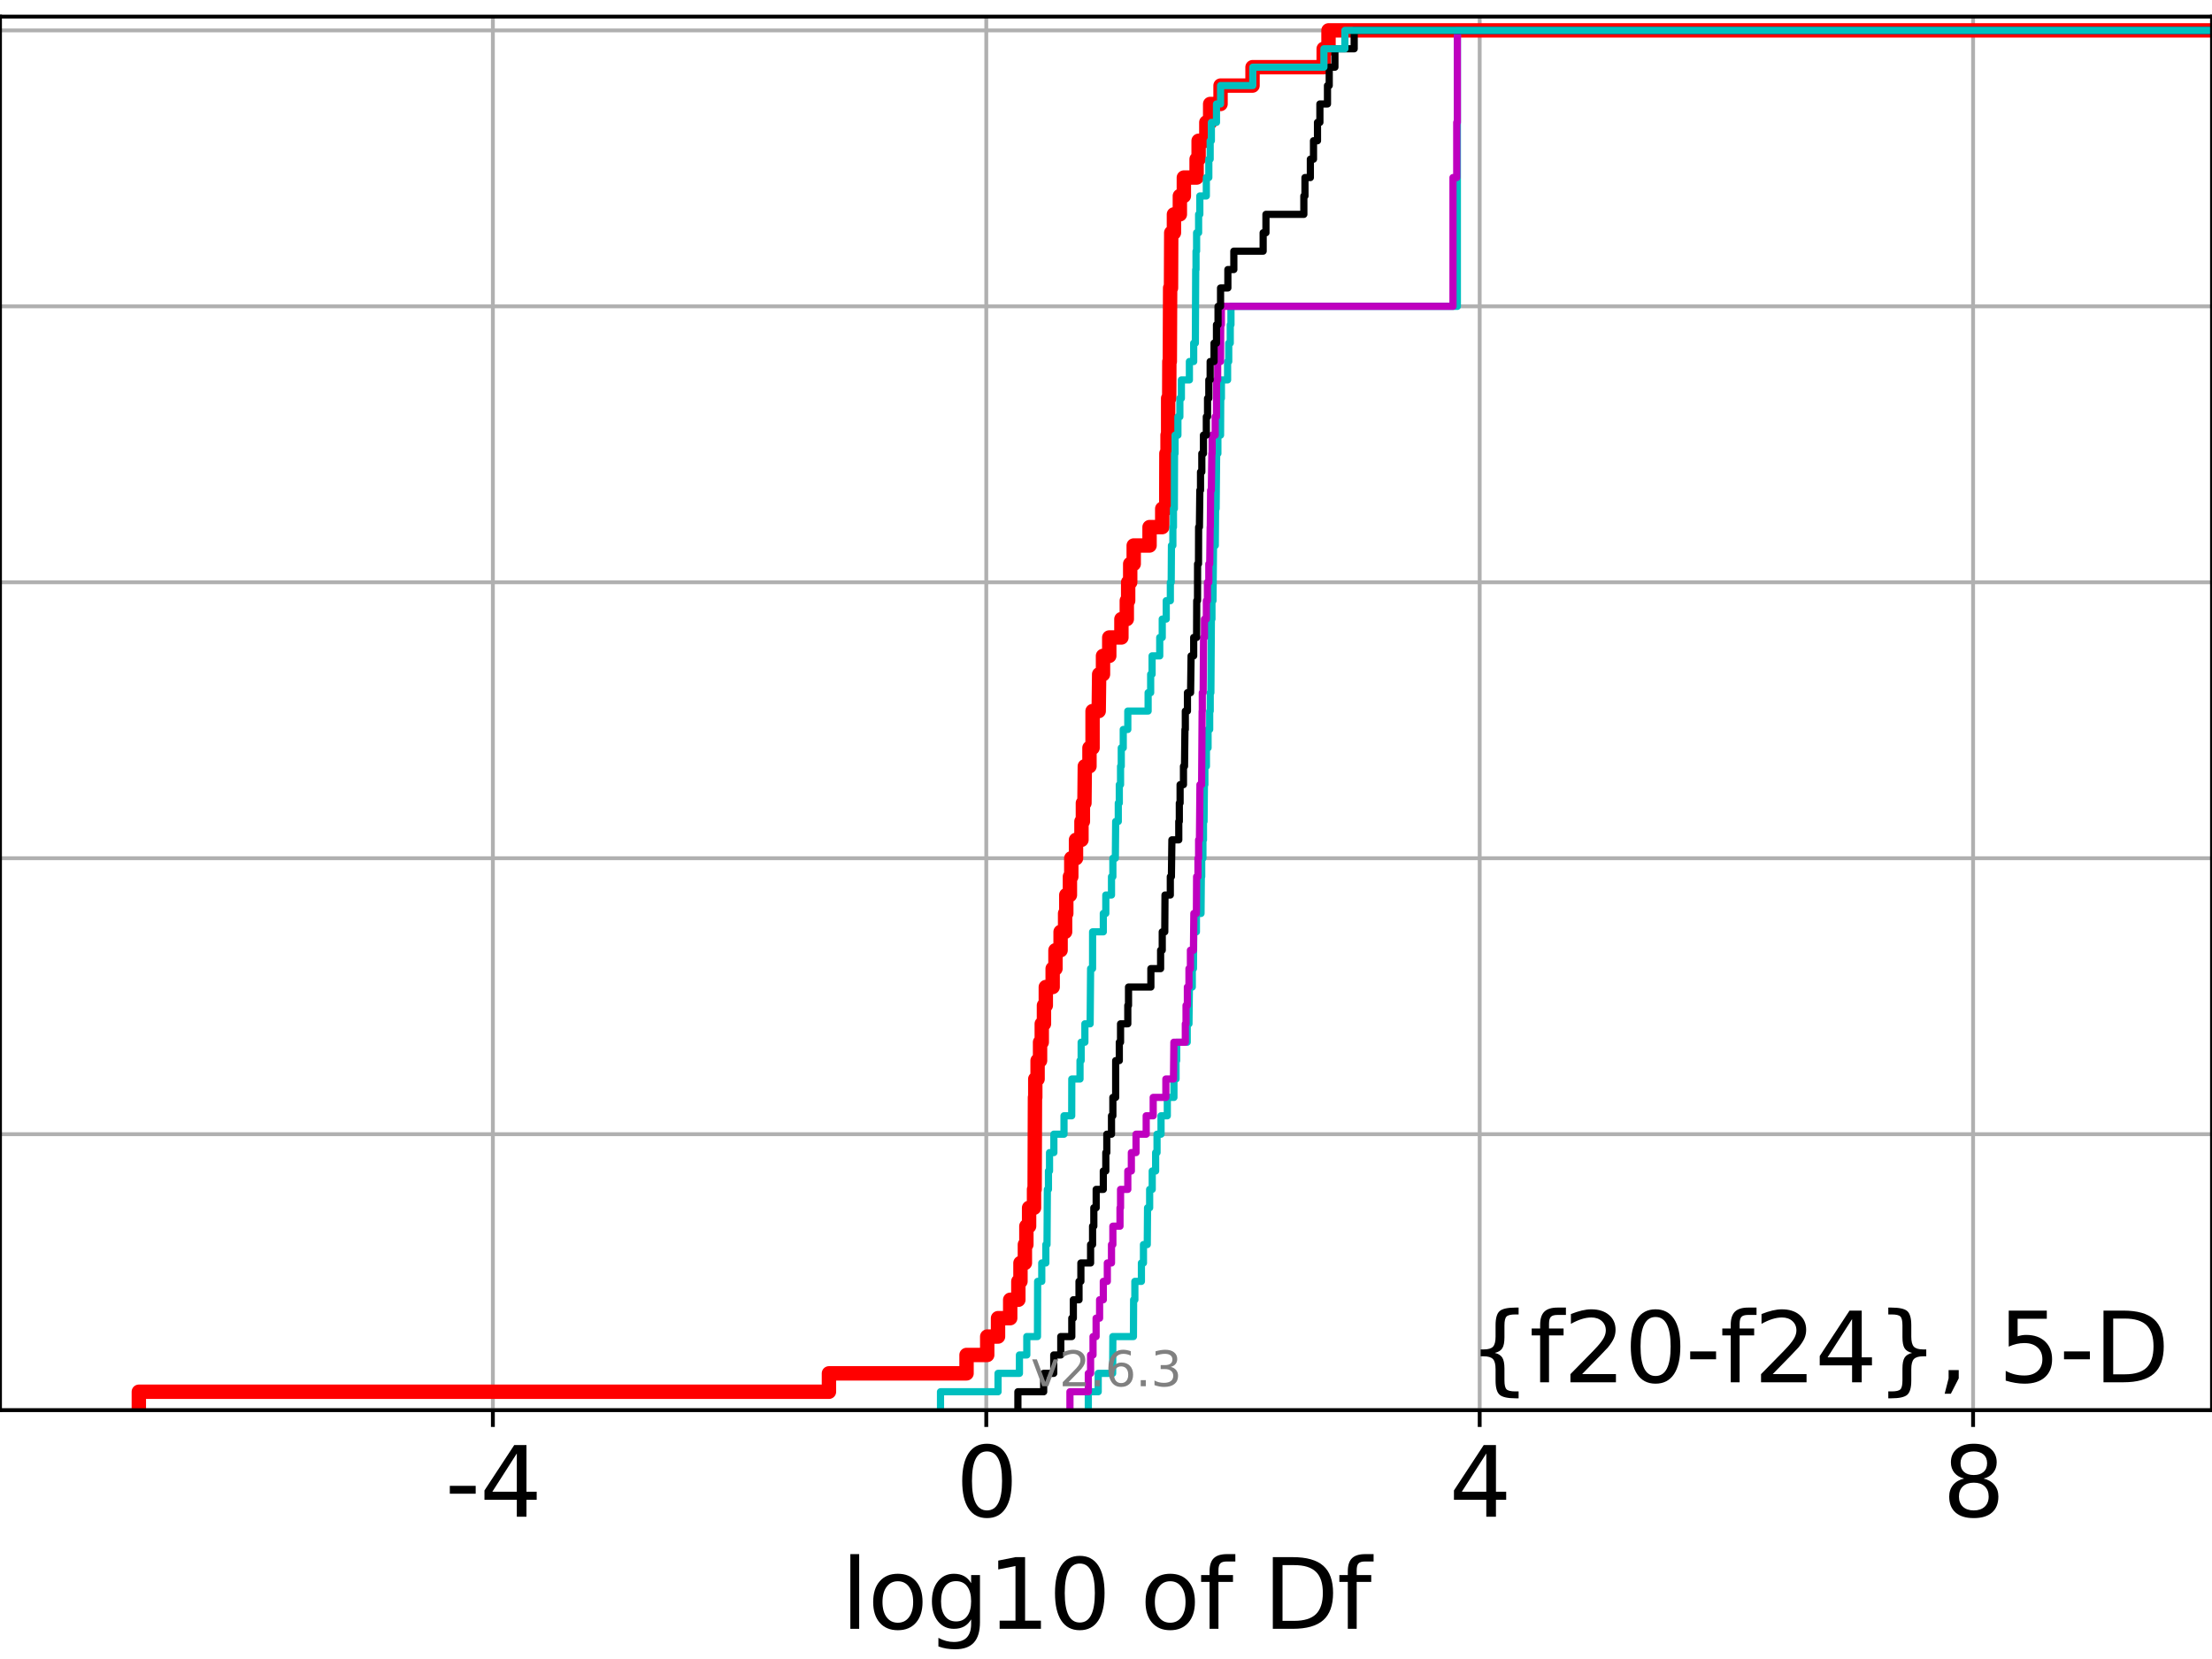 <?xml version="1.0" encoding="utf-8" standalone="no"?>
<!DOCTYPE svg PUBLIC "-//W3C//DTD SVG 1.1//EN"
  "http://www.w3.org/Graphics/SVG/1.1/DTD/svg11.dtd">
<svg xmlns:xlink="http://www.w3.org/1999/xlink" width="460.8pt" height="345.6pt" viewBox="0 0 460.8 345.6" xmlns="http://www.w3.org/2000/svg" version="1.1">
 <defs>
  <style type="text/css">*{stroke-linejoin: round; stroke-linecap: butt}</style>
 </defs>
 <g id="figure_1">
  <g id="patch_1">
   <path d="M 0 345.6 
L 460.8 345.6 
L 460.8 0 
L 0 0 
z
" style="fill: #ffffff"/>
  </g>
  <g id="axes_1">
   <g id="patch_2">
    <path d="M 0 293.76 
L 460.8 293.76 
L 460.8 3.456 
L 0 3.456 
z
" style="fill: #ffffff"/>
   </g>
   <g id="matplotlib.axis_1">
    <g id="xtick_1">
     <g id="line2d_1">
      <path d="M 102.674 293.76 
L 102.674 3.456 
" clip-path="url(#p407859331a)" style="fill: none; stroke: #b0b0b0; stroke-width: 0.8; stroke-linecap: square"/>
     </g>
     <g id="line2d_2">
      <defs>
       <path id="m5f50ccc1a9" d="M 0 0 
L 0 3.5 
" style="stroke: #000000; stroke-width: 0.8"/>
      </defs>
      <g>
       <use xlink:href="#m5f50ccc1a9" x="102.674" y="293.76" style="stroke: #000000; stroke-width: 0.8"/>
      </g>
     </g>
     <g id="text_1">
      <!-- -4 -->
      <g transform="translate(92.704 315.957) scale(0.2 -0.2)">
       <defs>
        <path id="DejaVuSans-2d" d="M 313 2009 
L 1997 2009 
L 1997 1497 
L 313 1497 
L 313 2009 
z
" transform="scale(0.016)"/>
        <path id="DejaVuSans-34" d="M 2419 4116 
L 825 1625 
L 2419 1625 
L 2419 4116 
z
M 2253 4666 
L 3047 4666 
L 3047 1625 
L 3713 1625 
L 3713 1100 
L 3047 1100 
L 3047 0 
L 2419 0 
L 2419 1100 
L 313 1100 
L 313 1709 
L 2253 4666 
z
" transform="scale(0.016)"/>
       </defs>
       <use xlink:href="#DejaVuSans-2d"/>
       <use xlink:href="#DejaVuSans-34" x="36.084"/>
      </g>
     </g>
    </g>
    <g id="xtick_2">
     <g id="line2d_3">
      <path d="M 205.46 293.76 
L 205.46 3.456 
" clip-path="url(#p407859331a)" style="fill: none; stroke: #b0b0b0; stroke-width: 0.8; stroke-linecap: square"/>
     </g>
     <g id="line2d_4">
      <g>
       <use xlink:href="#m5f50ccc1a9" x="205.46" y="293.76" style="stroke: #000000; stroke-width: 0.8"/>
      </g>
     </g>
     <g id="text_2">
      <!-- 0 -->
      <g transform="translate(199.097 315.957) scale(0.2 -0.2)">
       <defs>
        <path id="DejaVuSans-30" d="M 2034 4250 
Q 1547 4250 1301 3770 
Q 1056 3291 1056 2328 
Q 1056 1369 1301 889 
Q 1547 409 2034 409 
Q 2525 409 2770 889 
Q 3016 1369 3016 2328 
Q 3016 3291 2770 3770 
Q 2525 4250 2034 4250 
z
M 2034 4750 
Q 2819 4750 3233 4129 
Q 3647 3509 3647 2328 
Q 3647 1150 3233 529 
Q 2819 -91 2034 -91 
Q 1250 -91 836 529 
Q 422 1150 422 2328 
Q 422 3509 836 4129 
Q 1250 4750 2034 4750 
z
" transform="scale(0.016)"/>
       </defs>
       <use xlink:href="#DejaVuSans-30"/>
      </g>
     </g>
    </g>
    <g id="xtick_3">
     <g id="line2d_5">
      <path d="M 308.245 293.76 
L 308.245 3.456 
" clip-path="url(#p407859331a)" style="fill: none; stroke: #b0b0b0; stroke-width: 0.8; stroke-linecap: square"/>
     </g>
     <g id="line2d_6">
      <g>
       <use xlink:href="#m5f50ccc1a9" x="308.245" y="293.76" style="stroke: #000000; stroke-width: 0.8"/>
      </g>
     </g>
     <g id="text_3">
      <!-- 4 -->
      <g transform="translate(301.883 315.957) scale(0.2 -0.2)">
       <use xlink:href="#DejaVuSans-34"/>
      </g>
     </g>
    </g>
    <g id="xtick_4">
     <g id="line2d_7">
      <path d="M 411.031 293.76 
L 411.031 3.456 
" clip-path="url(#p407859331a)" style="fill: none; stroke: #b0b0b0; stroke-width: 0.8; stroke-linecap: square"/>
     </g>
     <g id="line2d_8">
      <g>
       <use xlink:href="#m5f50ccc1a9" x="411.031" y="293.76" style="stroke: #000000; stroke-width: 0.8"/>
      </g>
     </g>
     <g id="text_4">
      <!-- 8 -->
      <g transform="translate(404.668 315.957) scale(0.2 -0.2)">
       <defs>
        <path id="DejaVuSans-38" d="M 2034 2216 
Q 1584 2216 1326 1975 
Q 1069 1734 1069 1313 
Q 1069 891 1326 650 
Q 1584 409 2034 409 
Q 2484 409 2743 651 
Q 3003 894 3003 1313 
Q 3003 1734 2745 1975 
Q 2488 2216 2034 2216 
z
M 1403 2484 
Q 997 2584 770 2862 
Q 544 3141 544 3541 
Q 544 4100 942 4425 
Q 1341 4750 2034 4750 
Q 2731 4750 3128 4425 
Q 3525 4100 3525 3541 
Q 3525 3141 3298 2862 
Q 3072 2584 2669 2484 
Q 3125 2378 3379 2068 
Q 3634 1759 3634 1313 
Q 3634 634 3220 271 
Q 2806 -91 2034 -91 
Q 1263 -91 848 271 
Q 434 634 434 1313 
Q 434 1759 690 2068 
Q 947 2378 1403 2484 
z
M 1172 3481 
Q 1172 3119 1398 2916 
Q 1625 2713 2034 2713 
Q 2441 2713 2670 2916 
Q 2900 3119 2900 3481 
Q 2900 3844 2670 4047 
Q 2441 4250 2034 4250 
Q 1625 4250 1398 4047 
Q 1172 3844 1172 3481 
z
" transform="scale(0.016)"/>
       </defs>
       <use xlink:href="#DejaVuSans-38"/>
      </g>
     </g>
    </g>
    <g id="text_5">
     <!-- log10 of Df -->
     <g transform="translate(175.214 339.313) scale(0.2 -0.2)">
      <defs>
       <path id="DejaVuSans-6c" d="M 603 4863 
L 1178 4863 
L 1178 0 
L 603 0 
L 603 4863 
z
" transform="scale(0.016)"/>
       <path id="DejaVuSans-6f" d="M 1959 3097 
Q 1497 3097 1228 2736 
Q 959 2375 959 1747 
Q 959 1119 1226 758 
Q 1494 397 1959 397 
Q 2419 397 2687 759 
Q 2956 1122 2956 1747 
Q 2956 2369 2687 2733 
Q 2419 3097 1959 3097 
z
M 1959 3584 
Q 2709 3584 3137 3096 
Q 3566 2609 3566 1747 
Q 3566 888 3137 398 
Q 2709 -91 1959 -91 
Q 1206 -91 779 398 
Q 353 888 353 1747 
Q 353 2609 779 3096 
Q 1206 3584 1959 3584 
z
" transform="scale(0.016)"/>
       <path id="DejaVuSans-67" d="M 2906 1791 
Q 2906 2416 2648 2759 
Q 2391 3103 1925 3103 
Q 1463 3103 1205 2759 
Q 947 2416 947 1791 
Q 947 1169 1205 825 
Q 1463 481 1925 481 
Q 2391 481 2648 825 
Q 2906 1169 2906 1791 
z
M 3481 434 
Q 3481 -459 3084 -895 
Q 2688 -1331 1869 -1331 
Q 1566 -1331 1297 -1286 
Q 1028 -1241 775 -1147 
L 775 -588 
Q 1028 -725 1275 -790 
Q 1522 -856 1778 -856 
Q 2344 -856 2625 -561 
Q 2906 -266 2906 331 
L 2906 616 
Q 2728 306 2450 153 
Q 2172 0 1784 0 
Q 1141 0 747 490 
Q 353 981 353 1791 
Q 353 2603 747 3093 
Q 1141 3584 1784 3584 
Q 2172 3584 2450 3431 
Q 2728 3278 2906 2969 
L 2906 3500 
L 3481 3500 
L 3481 434 
z
" transform="scale(0.016)"/>
       <path id="DejaVuSans-31" d="M 794 531 
L 1825 531 
L 1825 4091 
L 703 3866 
L 703 4441 
L 1819 4666 
L 2450 4666 
L 2450 531 
L 3481 531 
L 3481 0 
L 794 0 
L 794 531 
z
" transform="scale(0.016)"/>
       <path id="DejaVuSans-20" transform="scale(0.016)"/>
       <path id="DejaVuSans-66" d="M 2375 4863 
L 2375 4384 
L 1825 4384 
Q 1516 4384 1395 4259 
Q 1275 4134 1275 3809 
L 1275 3500 
L 2222 3500 
L 2222 3053 
L 1275 3053 
L 1275 0 
L 697 0 
L 697 3053 
L 147 3053 
L 147 3500 
L 697 3500 
L 697 3744 
Q 697 4328 969 4595 
Q 1241 4863 1831 4863 
L 2375 4863 
z
" transform="scale(0.016)"/>
       <path id="DejaVuSans-44" d="M 1259 4147 
L 1259 519 
L 2022 519 
Q 2988 519 3436 956 
Q 3884 1394 3884 2338 
Q 3884 3275 3436 3711 
Q 2988 4147 2022 4147 
L 1259 4147 
z
M 628 4666 
L 1925 4666 
Q 3281 4666 3915 4102 
Q 4550 3538 4550 2338 
Q 4550 1131 3912 565 
Q 3275 0 1925 0 
L 628 0 
L 628 4666 
z
" transform="scale(0.016)"/>
      </defs>
      <use xlink:href="#DejaVuSans-6c"/>
      <use xlink:href="#DejaVuSans-6f" x="27.783"/>
      <use xlink:href="#DejaVuSans-67" x="88.965"/>
      <use xlink:href="#DejaVuSans-31" x="152.441"/>
      <use xlink:href="#DejaVuSans-30" x="216.064"/>
      <use xlink:href="#DejaVuSans-20" x="279.688"/>
      <use xlink:href="#DejaVuSans-6f" x="311.475"/>
      <use xlink:href="#DejaVuSans-66" x="372.656"/>
      <use xlink:href="#DejaVuSans-20" x="407.861"/>
      <use xlink:href="#DejaVuSans-44" x="439.648"/>
      <use xlink:href="#DejaVuSans-66" x="516.65"/>
     </g>
    </g>
   </g>
   <g id="matplotlib.axis_2">
    <g id="ytick_1">
     <g id="line2d_9">
      <path d="M 0 293.76 
L 460.8 293.76 
" clip-path="url(#p407859331a)" style="fill: none; stroke: #b0b0b0; stroke-width: 0.8; stroke-linecap: square"/>
     </g>
     <g id="line2d_10">
      <defs>
       <path id="m204f88046f" d="M 0 0 
L -3.5 0 
" style="stroke: #000000; stroke-width: 0.8"/>
      </defs>
      <g>
       <use xlink:href="#m204f88046f" x="0" y="293.76" style="stroke: #000000; stroke-width: 0.8"/>
      </g>
     </g>
    </g>
    <g id="ytick_2">
     <g id="line2d_11">
      <path d="M 0 236.274 
L 460.8 236.274 
" clip-path="url(#p407859331a)" style="fill: none; stroke: #b0b0b0; stroke-width: 0.8; stroke-linecap: square"/>
     </g>
     <g id="line2d_12">
      <g>
       <use xlink:href="#m204f88046f" x="0" y="236.274" style="stroke: #000000; stroke-width: 0.8"/>
      </g>
     </g>
    </g>
    <g id="ytick_3">
     <g id="line2d_13">
      <path d="M 0 178.788 
L 460.8 178.788 
" clip-path="url(#p407859331a)" style="fill: none; stroke: #b0b0b0; stroke-width: 0.8; stroke-linecap: square"/>
     </g>
     <g id="line2d_14">
      <g>
       <use xlink:href="#m204f88046f" x="0" y="178.788" style="stroke: #000000; stroke-width: 0.8"/>
      </g>
     </g>
    </g>
    <g id="ytick_4">
     <g id="line2d_15">
      <path d="M 0 121.302 
L 460.8 121.302 
" clip-path="url(#p407859331a)" style="fill: none; stroke: #b0b0b0; stroke-width: 0.8; stroke-linecap: square"/>
     </g>
     <g id="line2d_16">
      <g>
       <use xlink:href="#m204f88046f" x="0" y="121.302" style="stroke: #000000; stroke-width: 0.8"/>
      </g>
     </g>
    </g>
    <g id="ytick_5">
     <g id="line2d_17">
      <path d="M 0 63.816 
L 460.8 63.816 
" clip-path="url(#p407859331a)" style="fill: none; stroke: #b0b0b0; stroke-width: 0.8; stroke-linecap: square"/>
     </g>
     <g id="line2d_18">
      <g>
       <use xlink:href="#m204f88046f" x="0" y="63.816" style="stroke: #000000; stroke-width: 0.8"/>
      </g>
     </g>
    </g>
    <g id="ytick_6">
     <g id="line2d_19">
      <path d="M 0 6.33 
L 460.8 6.33 
" clip-path="url(#p407859331a)" style="fill: none; stroke: #b0b0b0; stroke-width: 0.8; stroke-linecap: square"/>
     </g>
     <g id="line2d_20">
      <g>
       <use xlink:href="#m204f88046f" x="0" y="6.33" style="stroke: #000000; stroke-width: 0.8"/>
      </g>
     </g>
    </g>
   </g>
   <g id="line2d_21">
    <path d="M 28.922 293.76 
L 28.922 289.928 
L 172.685 289.928 
L 172.685 286.095 
L 201.349 286.095 
L 201.349 282.263 
L 205.655 282.263 
L 205.655 278.43 
L 207.908 278.43 
L 207.908 274.598 
L 210.444 274.598 
L 210.444 270.766 
L 212.14 270.766 
L 212.14 266.933 
L 212.582 266.933 
L 212.582 263.101 
L 213.503 263.101 
L 213.503 259.268 
L 213.813 259.268 
L 213.813 255.436 
L 214.38 255.436 
L 214.38 251.604 
L 215.407 251.604 
L 215.407 247.771 
L 215.533 247.771 
L 215.601 228.609 
L 215.667 228.609 
L 215.667 224.777 
L 216.148 224.777 
L 216.148 220.944 
L 216.663 220.944 
L 216.663 217.112 
L 217.018 217.112 
L 217.018 213.28 
L 217.477 213.28 
L 217.477 209.447 
L 217.861 209.447 
L 217.861 205.615 
L 219.288 205.615 
L 219.288 201.782 
L 219.872 201.782 
L 219.872 197.95 
L 220.941 197.95 
L 220.941 194.118 
L 221.88 194.118 
L 221.88 190.285 
L 222.128 190.285 
L 222.128 186.453 
L 222.883 186.453 
L 222.883 182.621 
L 223.168 182.621 
L 223.168 178.788 
L 224.152 178.788 
L 224.152 174.956 
L 225.289 174.956 
L 225.289 171.123 
L 225.587 171.123 
L 225.587 167.291 
L 225.91 167.291 
L 225.987 159.626 
L 226.956 159.626 
L 226.956 155.794 
L 227.601 155.794 
L 227.601 148.129 
L 228.88 148.129 
L 228.976 140.464 
L 229.776 140.464 
L 229.776 136.632 
L 231.078 136.632 
L 231.078 132.799 
L 233.61 132.799 
L 233.61 128.967 
L 234.733 128.967 
L 234.733 125.135 
L 235.016 125.135 
L 235.016 121.302 
L 235.442 121.302 
L 235.442 117.47 
L 236.173 117.47 
L 236.173 113.637 
L 239.472 113.637 
L 239.472 109.805 
L 242.116 109.805 
L 242.116 105.973 
L 242.948 105.973 
L 242.98 94.475 
L 243.221 94.475 
L 243.221 90.643 
L 243.344 90.643 
L 243.345 82.978 
L 243.57 82.978 
L 243.596 75.313 
L 243.694 75.313 
L 243.762 59.984 
L 243.941 59.984 
L 243.989 48.487 
L 244.552 48.487 
L 244.552 44.654 
L 245.786 44.654 
L 245.786 40.822 
L 246.617 40.822 
L 246.617 36.989 
L 249.274 36.989 
L 249.274 33.157 
L 249.693 33.157 
L 249.693 29.325 
L 251.3 29.325 
L 251.3 25.492 
L 252.099 25.492 
L 252.099 21.66 
L 254.263 21.66 
L 254.263 17.827 
L 260.924 17.827 
L 260.924 13.995 
L 275.748 13.995 
L 275.748 10.163 
L 276.752 10.163 
L 276.752 6.33 
L 276.752 6.33 
L 460.8 6.33 
L 460.8 6.33 
" clip-path="url(#p407859331a)" style="fill: none; stroke: #ff0000; stroke-width: 3; stroke-linecap: square"/>
   </g>
   <g id="line2d_22">
    <path d="M 226.715 293.76 
L 226.715 289.928 
L 228.777 289.928 
L 228.777 286.095 
L 231.783 286.095 
L 231.83 278.43 
L 236.115 278.43 
L 236.153 270.766 
L 236.413 270.766 
L 236.413 266.933 
L 237.776 266.933 
L 237.776 263.101 
L 238.204 263.101 
L 238.204 259.268 
L 238.997 259.268 
L 239.056 251.604 
L 239.492 251.604 
L 239.492 247.771 
L 240.031 247.771 
L 240.031 243.939 
L 240.739 243.939 
L 240.739 240.106 
L 241.032 240.106 
L 241.032 236.274 
L 241.865 236.274 
L 241.865 232.442 
L 243.172 232.442 
L 243.172 228.609 
L 244.552 228.609 
L 244.552 224.777 
L 244.991 224.777 
L 244.991 220.944 
L 245.121 220.944 
L 245.121 217.112 
L 247.319 217.112 
L 247.319 213.28 
L 247.682 213.28 
L 247.77 205.615 
L 248.375 205.615 
L 248.375 201.782 
L 248.617 201.782 
L 248.677 194.118 
L 249.233 194.118 
L 249.233 190.285 
L 250.194 190.285 
L 250.26 182.621 
L 250.337 182.621 
L 250.337 178.788 
L 250.59 178.788 
L 250.59 174.956 
L 250.704 174.956 
L 250.704 171.123 
L 250.826 171.123 
L 250.899 163.459 
L 250.997 163.459 
L 250.997 159.626 
L 251.317 159.626 
L 251.317 155.794 
L 251.661 155.794 
L 251.661 151.961 
L 251.998 151.961 
L 251.998 148.129 
L 252.111 148.129 
L 252.111 144.297 
L 252.247 144.297 
L 252.353 128.967 
L 252.472 128.967 
L 252.472 125.135 
L 252.688 125.135 
L 252.798 113.637 
L 253.165 113.637 
L 253.229 105.973 
L 253.34 105.973 
L 253.45 94.475 
L 253.708 94.475 
L 253.708 90.643 
L 254.263 90.643 
L 254.3 82.978 
L 254.442 82.978 
L 254.442 79.146 
L 255.728 79.146 
L 255.728 75.313 
L 255.967 75.313 
L 255.967 71.481 
L 256.285 71.481 
L 256.285 67.649 
L 256.432 67.649 
L 256.432 63.816 
L 303.596 63.816 
L 303.596 6.33 
L 303.596 6.33 
L 460.8 6.33 
L 460.8 6.33 
" clip-path="url(#p407859331a)" style="fill: none; stroke: #00bfbf; stroke-width: 1.5; stroke-linecap: square"/>
   </g>
   <g id="line2d_23">
    <path d="M 222.889 293.76 
L 222.889 289.928 
L 226.715 289.928 
L 226.715 286.095 
L 227.19 286.095 
L 227.19 282.263 
L 227.697 282.263 
L 227.697 278.43 
L 228.338 278.43 
L 228.338 274.598 
L 229.066 274.598 
L 229.066 270.766 
L 229.839 270.766 
L 229.839 266.933 
L 230.676 266.933 
L 230.676 263.101 
L 231.545 263.101 
L 231.545 259.268 
L 231.83 259.268 
L 231.83 255.436 
L 233.316 255.436 
L 233.316 251.604 
L 233.431 251.604 
L 233.431 247.771 
L 234.941 247.771 
L 234.941 243.939 
L 235.681 243.939 
L 235.681 240.106 
L 236.656 240.106 
L 236.656 236.274 
L 238.773 236.274 
L 238.773 232.442 
L 240.231 232.442 
L 240.231 228.609 
L 242.872 228.609 
L 242.872 224.777 
L 244.46 224.777 
L 244.541 217.112 
L 246.925 217.112 
L 246.925 213.28 
L 247.073 213.28 
L 247.073 209.447 
L 247.352 209.447 
L 247.352 205.615 
L 247.682 205.615 
L 247.682 201.782 
L 247.986 201.782 
L 247.986 197.95 
L 248.617 197.95 
L 248.7 190.285 
L 249.233 190.285 
L 249.274 182.621 
L 249.556 182.621 
L 249.556 178.788 
L 249.693 178.788 
L 249.693 174.956 
L 249.865 174.956 
L 249.97 163.459 
L 250.318 163.459 
L 250.425 148.129 
L 250.46 148.129 
L 250.46 144.297 
L 250.636 144.297 
L 250.724 132.799 
L 250.907 132.799 
L 250.907 128.967 
L 251.307 128.967 
L 251.307 125.135 
L 251.53 125.135 
L 251.53 121.302 
L 251.82 121.302 
L 251.82 117.47 
L 252.008 117.47 
L 252.099 109.805 
L 252.128 109.805 
L 252.197 102.14 
L 252.342 102.14 
L 252.448 94.475 
L 252.506 94.475 
L 252.506 90.643 
L 253.145 90.643 
L 253.145 86.811 
L 253.415 86.811 
L 253.422 79.146 
L 253.663 79.146 
L 253.663 75.313 
L 254.263 75.313 
L 254.3 67.649 
L 254.435 67.649 
L 254.435 63.816 
L 302.682 63.816 
L 302.682 36.989 
L 303.464 36.989 
L 303.464 25.492 
L 303.594 25.492 
L 303.596 6.33 
L 303.596 6.33 
L 460.8 6.33 
L 460.8 6.33 
" clip-path="url(#p407859331a)" style="fill: none; stroke: #bf00bf; stroke-width: 1.5; stroke-linecap: square"/>
   </g>
   <g id="line2d_24">
    <path d="M 212.048 293.76 
L 212.048 289.928 
L 217.419 289.928 
L 217.419 286.095 
L 219.516 286.095 
L 219.516 282.263 
L 220.981 282.263 
L 220.981 278.43 
L 223.275 278.43 
L 223.275 274.598 
L 223.596 274.598 
L 223.596 270.766 
L 224.779 270.766 
L 224.779 266.933 
L 225.168 266.933 
L 225.168 263.101 
L 227.19 263.101 
L 227.19 259.268 
L 227.603 259.268 
L 227.603 255.436 
L 227.864 255.436 
L 227.864 251.604 
L 228.353 251.604 
L 228.353 247.771 
L 229.839 247.771 
L 229.839 243.939 
L 230.36 243.939 
L 230.36 240.106 
L 230.569 240.106 
L 230.569 236.274 
L 231.545 236.274 
L 231.545 232.442 
L 231.83 232.442 
L 231.83 228.609 
L 232.416 228.609 
L 232.417 220.944 
L 233.172 220.944 
L 233.172 217.112 
L 233.431 217.112 
L 233.431 213.28 
L 234.941 213.28 
L 234.941 209.447 
L 235.092 209.447 
L 235.092 205.615 
L 239.748 205.615 
L 239.748 201.782 
L 241.776 201.782 
L 241.776 197.95 
L 242.116 197.95 
L 242.116 194.118 
L 242.642 194.118 
L 242.69 186.453 
L 243.798 186.453 
L 243.798 182.621 
L 244.025 182.621 
L 244.127 174.956 
L 245.56 174.956 
L 245.56 171.123 
L 245.675 171.123 
L 245.675 167.291 
L 245.836 167.291 
L 245.836 163.459 
L 246.538 163.459 
L 246.538 159.626 
L 246.756 159.626 
L 246.844 151.961 
L 246.924 151.961 
L 246.924 148.129 
L 247.367 148.129 
L 247.367 144.297 
L 248.022 144.297 
L 248.126 136.632 
L 248.667 136.632 
L 248.667 132.799 
L 249.274 132.799 
L 249.301 125.135 
L 249.466 125.135 
L 249.478 117.47 
L 249.671 117.47 
L 249.693 109.805 
L 249.861 109.805 
L 249.945 102.14 
L 250.089 102.14 
L 250.089 98.308 
L 250.36 98.308 
L 250.36 94.475 
L 250.702 94.475 
L 250.702 90.643 
L 251.3 90.643 
L 251.3 86.811 
L 251.555 86.811 
L 251.555 82.978 
L 251.82 82.978 
L 251.82 79.146 
L 252.099 79.146 
L 252.099 75.313 
L 252.908 75.313 
L 252.908 71.481 
L 253.415 71.481 
L 253.415 67.649 
L 253.74 67.649 
L 253.74 63.816 
L 254.263 63.816 
L 254.263 59.984 
L 255.787 59.984 
L 255.787 56.151 
L 257.031 56.151 
L 257.031 52.319 
L 263.138 52.319 
L 263.138 48.487 
L 263.72 48.487 
L 263.72 44.654 
L 271.615 44.654 
L 271.615 40.822 
L 271.849 40.822 
L 271.849 36.989 
L 272.971 36.989 
L 272.971 33.157 
L 273.626 33.157 
L 273.626 29.325 
L 274.458 29.325 
L 274.458 25.492 
L 274.958 25.492 
L 274.958 21.66 
L 276.539 21.66 
L 276.539 17.827 
L 276.902 17.827 
L 276.902 13.995 
L 278.087 13.995 
L 278.087 10.163 
L 282.102 10.163 
L 282.102 6.33 
L 282.102 6.33 
L 460.8 6.33 
L 460.8 6.33 
" clip-path="url(#p407859331a)" style="fill: none; stroke: #000000; stroke-width: 1.5; stroke-linecap: square"/>
   </g>
   <g id="line2d_25">
    <path d="M 195.924 293.76 
L 195.924 289.928 
L 207.908 289.928 
L 207.908 286.095 
L 212.367 286.095 
L 212.367 282.263 
L 213.901 282.263 
L 213.901 278.43 
L 216.126 278.43 
L 216.16 266.933 
L 217.018 266.933 
L 217.018 263.101 
L 217.868 263.101 
L 217.868 259.268 
L 218.113 259.268 
L 218.185 247.771 
L 218.412 247.771 
L 218.412 243.939 
L 218.637 243.939 
L 218.637 240.106 
L 219.539 240.106 
L 219.539 236.274 
L 221.653 236.274 
L 221.653 232.442 
L 223.256 232.442 
L 223.275 224.777 
L 224.986 224.777 
L 224.986 220.944 
L 225.224 220.944 
L 225.224 217.112 
L 226 217.112 
L 226 213.28 
L 227.095 213.28 
L 227.193 201.782 
L 227.601 201.782 
L 227.608 194.118 
L 229.839 194.118 
L 229.839 190.285 
L 230.36 190.285 
L 230.36 186.453 
L 231.545 186.453 
L 231.545 182.621 
L 231.83 182.621 
L 231.83 178.788 
L 232.347 178.788 
L 232.416 171.123 
L 232.96 171.123 
L 232.96 167.291 
L 233.172 167.291 
L 233.172 163.459 
L 233.431 163.459 
L 233.431 159.626 
L 233.58 159.626 
L 233.58 155.794 
L 233.993 155.794 
L 233.993 151.961 
L 234.941 151.961 
L 234.941 148.129 
L 239.175 148.129 
L 239.175 144.297 
L 239.704 144.297 
L 239.704 140.464 
L 240.001 140.464 
L 240.001 136.632 
L 241.594 136.632 
L 241.594 132.799 
L 242.116 132.799 
L 242.116 128.967 
L 242.948 128.967 
L 242.948 125.135 
L 243.805 125.135 
L 243.805 121.302 
L 243.983 121.302 
L 244.033 113.637 
L 244.329 113.637 
L 244.329 109.805 
L 244.451 109.805 
L 244.451 105.973 
L 244.639 105.973 
L 244.68 94.475 
L 244.788 94.475 
L 244.788 90.643 
L 245.38 90.643 
L 245.38 86.811 
L 245.786 86.811 
L 245.786 82.978 
L 246.103 82.978 
L 246.103 79.146 
L 247.773 79.146 
L 247.773 75.313 
L 248.667 75.313 
L 248.667 71.481 
L 249.015 71.481 
L 249.087 56.151 
L 249.154 56.151 
L 249.154 52.319 
L 249.274 52.319 
L 249.274 48.487 
L 249.693 48.487 
L 249.693 44.654 
L 249.945 44.654 
L 249.945 40.822 
L 251.3 40.822 
L 251.3 36.989 
L 251.82 36.989 
L 251.82 33.157 
L 252.099 33.157 
L 252.099 29.325 
L 252.35 29.325 
L 252.35 25.492 
L 253.415 25.492 
L 253.415 21.66 
L 254.263 21.66 
L 254.263 17.827 
L 260.978 17.827 
L 260.978 13.995 
L 275.797 13.995 
L 275.797 10.163 
L 280.163 10.163 
L 280.163 6.33 
L 280.163 6.33 
L 460.8 6.33 
L 460.8 6.33 
" clip-path="url(#p407859331a)" style="fill: none; stroke: #00bfbf; stroke-width: 1.5; stroke-linecap: square"/>
   </g>
   <g id="patch_3">
    <path d="M 0 293.76 
L 0 3.456 
" style="fill: none; stroke: #000000; stroke-width: 0.8; stroke-linejoin: miter; stroke-linecap: square"/>
   </g>
   <g id="patch_4">
    <path d="M 460.8 293.76 
L 460.8 3.456 
" style="fill: none; stroke: #000000; stroke-width: 0.8; stroke-linejoin: miter; stroke-linecap: square"/>
   </g>
   <g id="patch_5">
    <path d="M 0 293.76 
L 460.8 293.76 
" style="fill: none; stroke: #000000; stroke-width: 0.8; stroke-linejoin: miter; stroke-linecap: square"/>
   </g>
   <g id="patch_6">
    <path d="M 0 3.456 
L 460.8 3.456 
" style="fill: none; stroke: #000000; stroke-width: 0.8; stroke-linejoin: miter; stroke-linecap: square"/>
   </g>
   <g id="text_6">
    <!-- {f20-f24}, 5-D -->
    <g transform="translate(305.884 287.954) scale(0.2 -0.2)">
     <defs>
      <path id="DejaVuSans-7b" d="M 3272 -594 
L 3272 -1044 
L 3078 -1044 
Q 2300 -1044 2036 -812 
Q 1772 -581 1772 109 
L 1772 856 
Q 1772 1328 1603 1509 
Q 1434 1691 991 1691 
L 800 1691 
L 800 2138 
L 991 2138 
Q 1438 2138 1605 2317 
Q 1772 2497 1772 2963 
L 1772 3713 
Q 1772 4403 2036 4633 
Q 2300 4863 3078 4863 
L 3272 4863 
L 3272 4416 
L 3059 4416 
Q 2619 4416 2484 4278 
Q 2350 4141 2350 3700 
L 2350 2925 
Q 2350 2434 2208 2212 
Q 2066 1991 1722 1913 
Q 2069 1828 2209 1606 
Q 2350 1384 2350 897 
L 2350 122 
Q 2350 -319 2484 -456 
Q 2619 -594 3059 -594 
L 3272 -594 
z
" transform="scale(0.016)"/>
      <path id="DejaVuSans-32" d="M 1228 531 
L 3431 531 
L 3431 0 
L 469 0 
L 469 531 
Q 828 903 1448 1529 
Q 2069 2156 2228 2338 
Q 2531 2678 2651 2914 
Q 2772 3150 2772 3378 
Q 2772 3750 2511 3984 
Q 2250 4219 1831 4219 
Q 1534 4219 1204 4116 
Q 875 4013 500 3803 
L 500 4441 
Q 881 4594 1212 4672 
Q 1544 4750 1819 4750 
Q 2544 4750 2975 4387 
Q 3406 4025 3406 3419 
Q 3406 3131 3298 2873 
Q 3191 2616 2906 2266 
Q 2828 2175 2409 1742 
Q 1991 1309 1228 531 
z
" transform="scale(0.016)"/>
      <path id="DejaVuSans-7d" d="M 800 -594 
L 1019 -594 
Q 1456 -594 1589 -459 
Q 1722 -325 1722 122 
L 1722 897 
Q 1722 1384 1862 1606 
Q 2003 1828 2350 1913 
Q 2003 1991 1862 2212 
Q 1722 2434 1722 2925 
L 1722 3700 
Q 1722 4144 1589 4280 
Q 1456 4416 1019 4416 
L 800 4416 
L 800 4863 
L 997 4863 
Q 1775 4863 2036 4633 
Q 2297 4403 2297 3713 
L 2297 2963 
Q 2297 2497 2465 2317 
Q 2634 2138 3078 2138 
L 3272 2138 
L 3272 1691 
L 3078 1691 
Q 2634 1691 2465 1509 
Q 2297 1328 2297 856 
L 2297 109 
Q 2297 -581 2036 -812 
Q 1775 -1044 997 -1044 
L 800 -1044 
L 800 -594 
z
" transform="scale(0.016)"/>
      <path id="DejaVuSans-2c" d="M 750 794 
L 1409 794 
L 1409 256 
L 897 -744 
L 494 -744 
L 750 256 
L 750 794 
z
" transform="scale(0.016)"/>
      <path id="DejaVuSans-35" d="M 691 4666 
L 3169 4666 
L 3169 4134 
L 1269 4134 
L 1269 2991 
Q 1406 3038 1543 3061 
Q 1681 3084 1819 3084 
Q 2600 3084 3056 2656 
Q 3513 2228 3513 1497 
Q 3513 744 3044 326 
Q 2575 -91 1722 -91 
Q 1428 -91 1123 -41 
Q 819 9 494 109 
L 494 744 
Q 775 591 1075 516 
Q 1375 441 1709 441 
Q 2250 441 2565 725 
Q 2881 1009 2881 1497 
Q 2881 1984 2565 2268 
Q 2250 2553 1709 2553 
Q 1456 2553 1204 2497 
Q 953 2441 691 2322 
L 691 4666 
z
" transform="scale(0.016)"/>
     </defs>
     <use xlink:href="#DejaVuSans-7b"/>
     <use xlink:href="#DejaVuSans-66" x="63.623"/>
     <use xlink:href="#DejaVuSans-32" x="98.828"/>
     <use xlink:href="#DejaVuSans-30" x="162.451"/>
     <use xlink:href="#DejaVuSans-2d" x="226.074"/>
     <use xlink:href="#DejaVuSans-66" x="262.158"/>
     <use xlink:href="#DejaVuSans-32" x="297.363"/>
     <use xlink:href="#DejaVuSans-34" x="360.986"/>
     <use xlink:href="#DejaVuSans-7d" x="424.609"/>
     <use xlink:href="#DejaVuSans-2c" x="488.232"/>
     <use xlink:href="#DejaVuSans-20" x="520.02"/>
     <use xlink:href="#DejaVuSans-35" x="551.807"/>
     <use xlink:href="#DejaVuSans-2d" x="615.43"/>
     <use xlink:href="#DejaVuSans-44" x="651.514"/>
    </g>
   </g>
   <g id="text_7">
    <!-- v2.6.3 -->
    <g style="fill: #808080" transform="translate(214.719 288.777) scale(0.1 -0.1)">
     <defs>
      <path id="DejaVuSans-76" d="M 191 3500 
L 800 3500 
L 1894 563 
L 2988 3500 
L 3597 3500 
L 2284 0 
L 1503 0 
L 191 3500 
z
" transform="scale(0.016)"/>
      <path id="DejaVuSans-2e" d="M 684 794 
L 1344 794 
L 1344 0 
L 684 0 
L 684 794 
z
" transform="scale(0.016)"/>
      <path id="DejaVuSans-36" d="M 2113 2584 
Q 1688 2584 1439 2293 
Q 1191 2003 1191 1497 
Q 1191 994 1439 701 
Q 1688 409 2113 409 
Q 2538 409 2786 701 
Q 3034 994 3034 1497 
Q 3034 2003 2786 2293 
Q 2538 2584 2113 2584 
z
M 3366 4563 
L 3366 3988 
Q 3128 4100 2886 4159 
Q 2644 4219 2406 4219 
Q 1781 4219 1451 3797 
Q 1122 3375 1075 2522 
Q 1259 2794 1537 2939 
Q 1816 3084 2150 3084 
Q 2853 3084 3261 2657 
Q 3669 2231 3669 1497 
Q 3669 778 3244 343 
Q 2819 -91 2113 -91 
Q 1303 -91 875 529 
Q 447 1150 447 2328 
Q 447 3434 972 4092 
Q 1497 4750 2381 4750 
Q 2619 4750 2861 4703 
Q 3103 4656 3366 4563 
z
" transform="scale(0.016)"/>
      <path id="DejaVuSans-33" d="M 2597 2516 
Q 3050 2419 3304 2112 
Q 3559 1806 3559 1356 
Q 3559 666 3084 287 
Q 2609 -91 1734 -91 
Q 1441 -91 1130 -33 
Q 819 25 488 141 
L 488 750 
Q 750 597 1062 519 
Q 1375 441 1716 441 
Q 2309 441 2620 675 
Q 2931 909 2931 1356 
Q 2931 1769 2642 2001 
Q 2353 2234 1838 2234 
L 1294 2234 
L 1294 2753 
L 1863 2753 
Q 2328 2753 2575 2939 
Q 2822 3125 2822 3475 
Q 2822 3834 2567 4026 
Q 2313 4219 1838 4219 
Q 1578 4219 1281 4162 
Q 984 4106 628 3988 
L 628 4550 
Q 988 4650 1302 4700 
Q 1616 4750 1894 4750 
Q 2613 4750 3031 4423 
Q 3450 4097 3450 3541 
Q 3450 3153 3228 2886 
Q 3006 2619 2597 2516 
z
" transform="scale(0.016)"/>
     </defs>
     <use xlink:href="#DejaVuSans-76"/>
     <use xlink:href="#DejaVuSans-32" x="59.18"/>
     <use xlink:href="#DejaVuSans-2e" x="122.803"/>
     <use xlink:href="#DejaVuSans-36" x="154.59"/>
     <use xlink:href="#DejaVuSans-2e" x="218.213"/>
     <use xlink:href="#DejaVuSans-33" x="250"/>
    </g>
   </g>
  </g>
 </g>
 <defs>
  <clipPath id="p407859331a">
   <rect x="0" y="3.456" width="460.8" height="290.304"/>
  </clipPath>
 </defs>
</svg>
